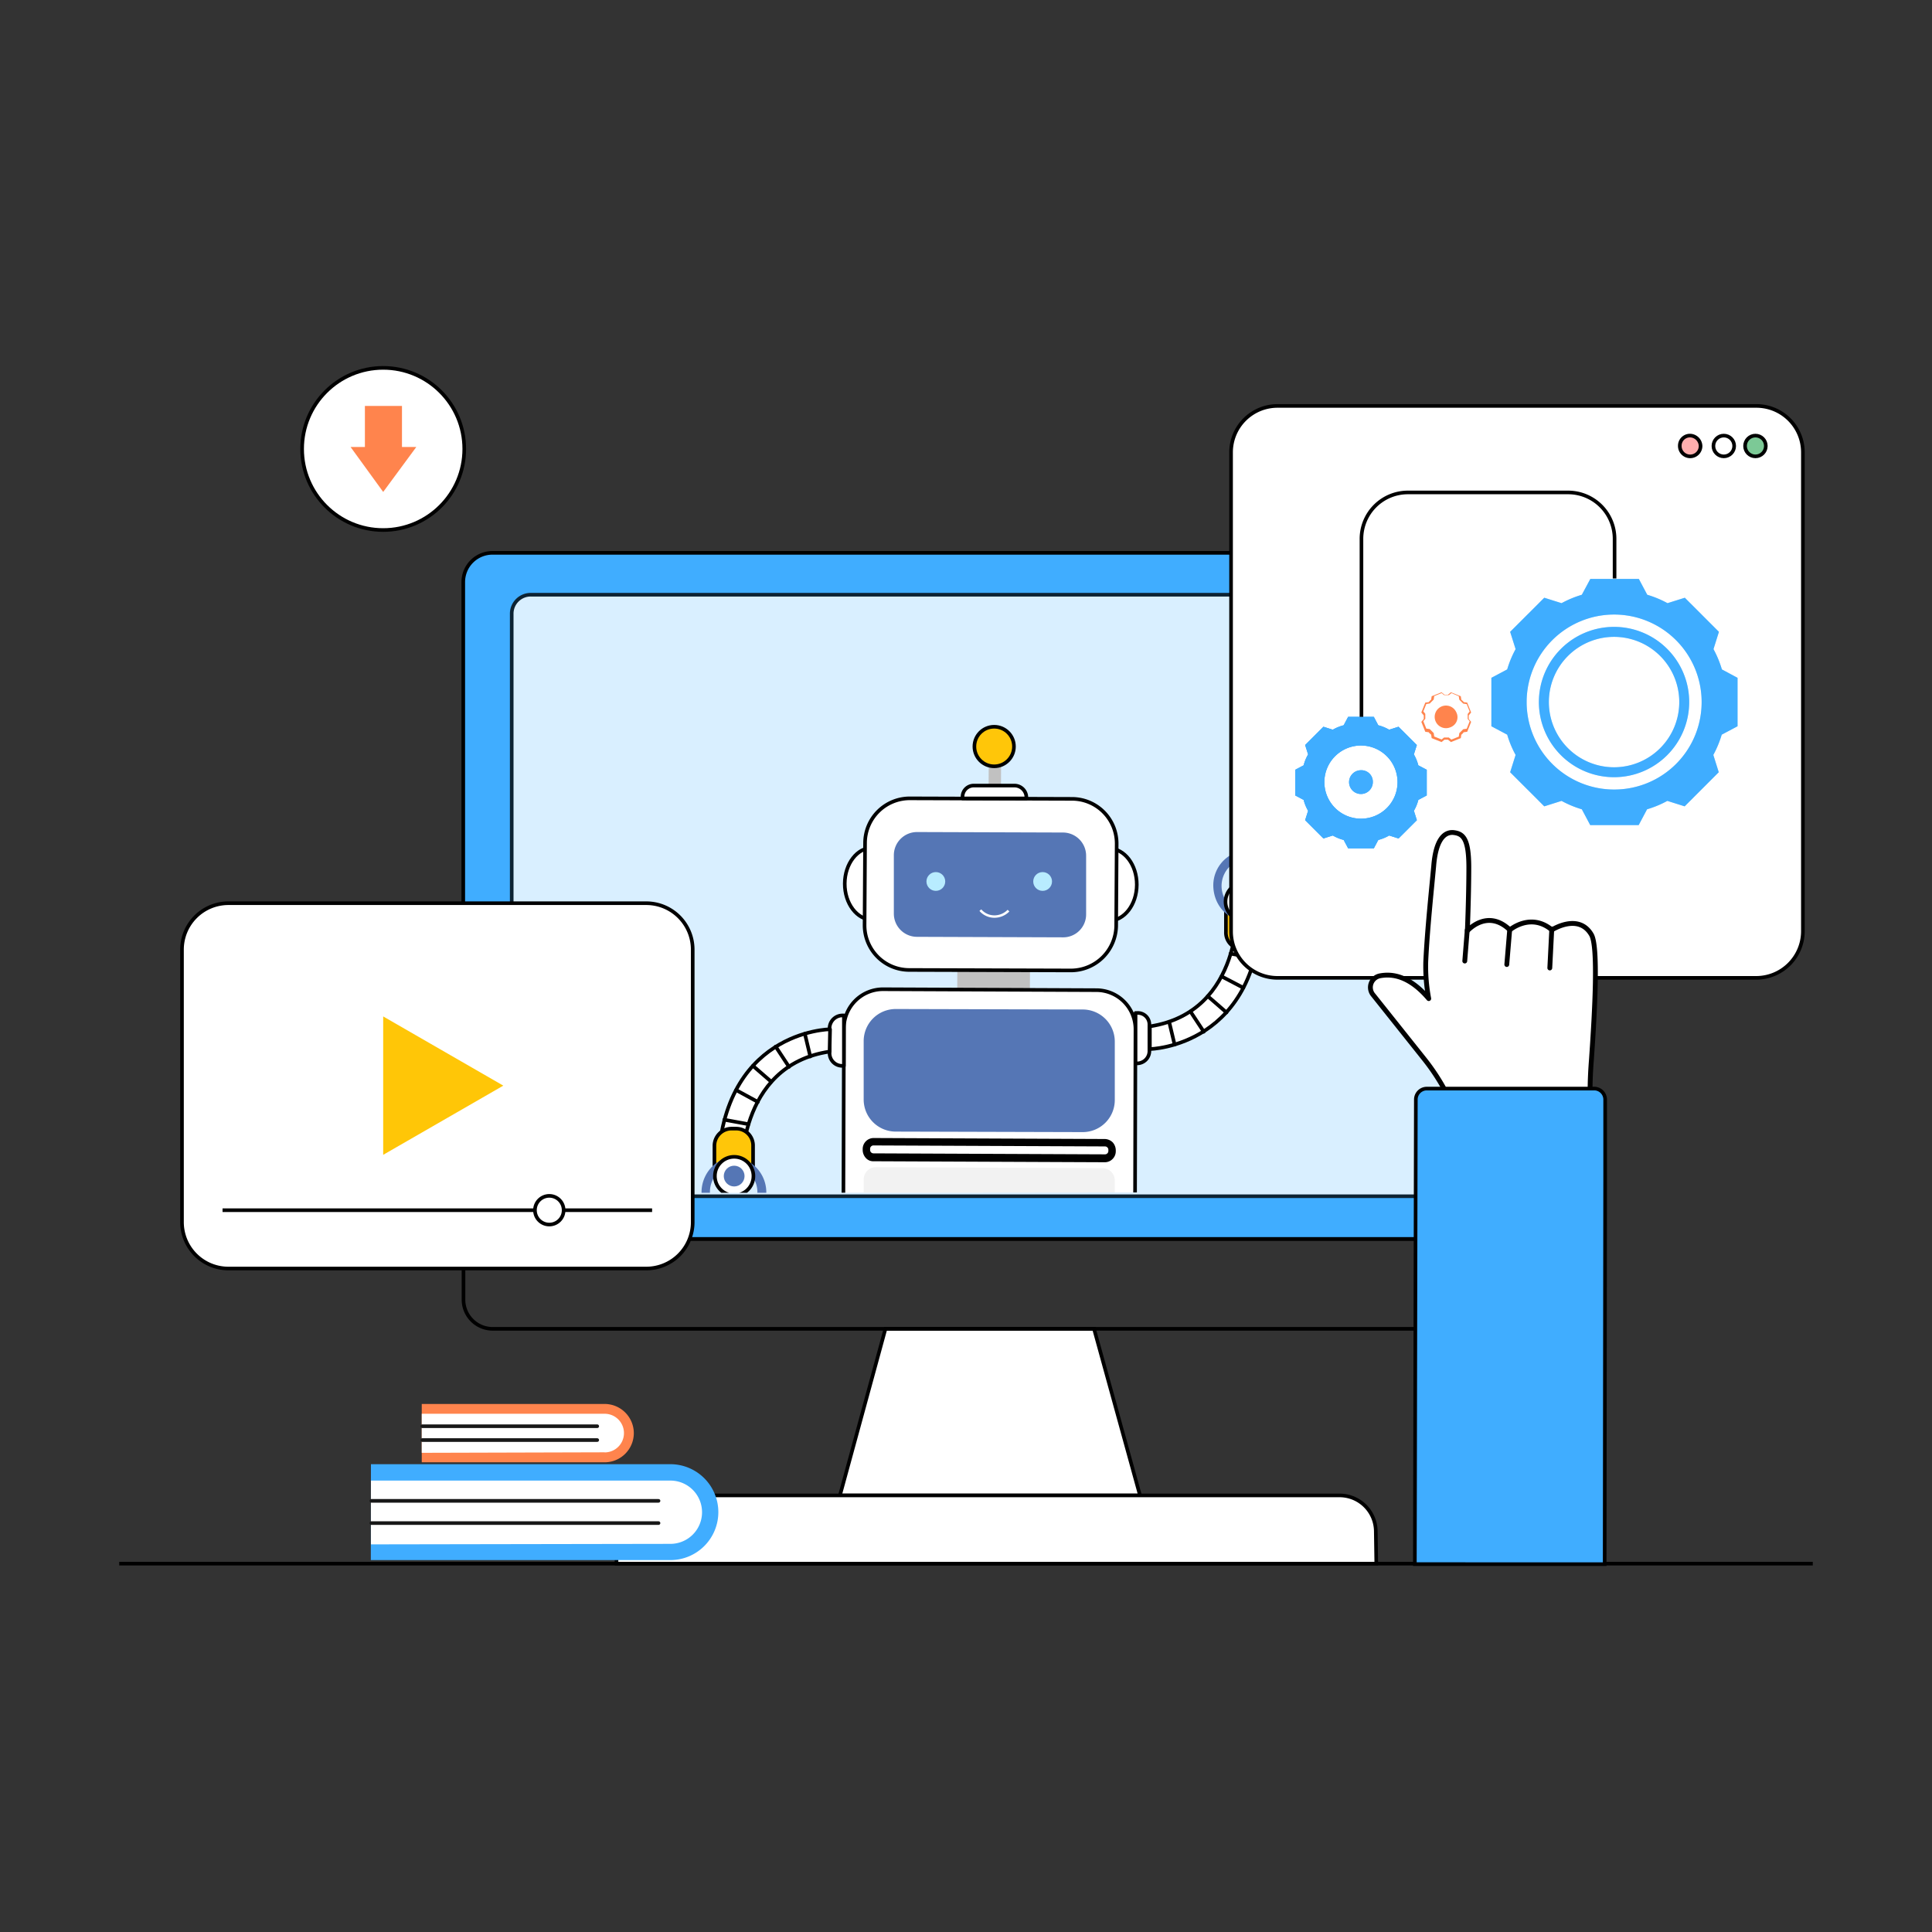 <svg id="图层_1" data-name="图层 1" xmlns="http://www.w3.org/2000/svg" xmlns:xlink="http://www.w3.org/1999/xlink" viewBox="0 0 800 800"><rect x="0" y="0" width="800" height="800" fill="#333333" stroke="none"/><defs><style>.cls-1,.cls-10,.cls-17,.cls-19,.cls-24,.cls-5{fill:none;}.cls-12,.cls-2,.cls-23,.cls-4,.cls-9{fill:#fff;}.cls-12,.cls-15,.cls-17,.cls-2,.cls-20,.cls-21,.cls-23,.cls-24,.cls-4,.cls-5,.cls-6{stroke:#000;}.cls-10,.cls-12,.cls-17,.cls-2,.cls-23,.cls-24{stroke-linecap:round;stroke-linejoin:round;}.cls-10,.cls-15,.cls-17,.cls-2,.cls-20,.cls-21,.cls-4,.cls-5,.cls-6{stroke-width:1.5px;}.cls-3{fill:#ff844d;}.cls-15,.cls-19,.cls-20,.cls-21,.cls-4,.cls-5,.cls-6{stroke-miterlimit:10;}.cls-22,.cls-6,.cls-8{fill:#40adff;}.cls-7{opacity:0.8;}.cls-10{stroke:#181818;}.cls-11{clip-path:url(#clip-path);}.cls-12{stroke-width:1.5px;}.cls-13{fill:#c1c1c1;}.cls-14{fill:#5576b5;}.cls-15{fill:#ffc609;}.cls-16{fill:#f2f2f2;}.cls-18{fill:#b8ecff;}.cls-19{stroke:#fff;}.cls-20{fill:#ffaeae;}.cls-21{fill:#7cc996;}.cls-22{opacity:0.4;isolation:isolate;}.cls-23,.cls-24{stroke-width:2px;}.cls-25{fill:#ffc607;}</style><clipPath id="clip-path"><path class="cls-1" d="M307.89,297c-12.9,0-23.54,4.71-23.54,10.24,0,0-1,186.67,3.69,186.67H308.3l203.87-.2c12.9,0,23.13-4.51,23.13-10.24l-.61-176.44c0-5.73-10.44-10.23-23.54-10.23l-203.26.2Z"/></clipPath></defs><circle class="cls-2" cx="158.67" cy="185.9" r="33.57"/><rect class="cls-3" x="151.1" y="168.09" width="15.35" height="20.88"/><polygon class="cls-3" points="158.67 203.7 145.16 185.08 172.39 185.08 158.67 203.7"/><polygon class="cls-4" points="472.05 619.22 347.8 619.22 366.64 550.24 453.01 550.24 472.05 619.22"/><path class="cls-4" d="M569.89,647.47H255.28V634.16a15,15,0,0,1,15-14.94H554.75a15,15,0,0,1,14.94,14.94l.2,13.31Z"/><path class="cls-5" d="M628,513v25.18A12.09,12.09,0,0,1,616,550.24h-412a12.09,12.09,0,0,1-12.08-12.07V513Z"/><path class="cls-6" d="M628,241V513H191.83V241a12.1,12.1,0,0,1,12.08-12.08H616A12.09,12.09,0,0,1,628,241Z"/><g class="cls-7"><path class="cls-4" d="M608,254.26V489a6.37,6.37,0,0,1-6.34,6.34H218.24a6.38,6.38,0,0,1-6.35-6.34V254.26a7.86,7.86,0,0,1,8-8H600A7.86,7.86,0,0,1,608,254.26Z"/></g><polyline class="cls-5" points="750.63 647.47 513.81 647.47 436.02 647.47 49.37 647.47"/><path class="cls-8" d="M153.55,646H277.6a19.87,19.87,0,0,0,19.85-19.86h0a19.87,19.87,0,0,0-19.85-19.85h-124Z"/><path class="cls-9" d="M277.6,639.28a13.1,13.1,0,0,0,0-26.2h-124v26.41l124.05-.21Z"/><line class="cls-10" x1="272.68" y1="621.47" x2="153.76" y2="621.47"/><line class="cls-10" x1="272.68" y1="630.68" x2="153.76" y2="630.68"/><path class="cls-3" d="M174.64,605.51h75.73a12.1,12.1,0,0,0,12.08-12.08h0a12.11,12.11,0,0,0-12.08-12.08H174.64Z"/><path class="cls-9" d="M250.37,601.41a8,8,0,1,0,0-16H174.64v16.17l75.73-.21Z"/><line class="cls-10" x1="247.3" y1="590.57" x2="174.84" y2="590.57"/><line class="cls-10" x1="247.3" y1="596.3" x2="174.84" y2="596.3"/><g class="cls-11"><ellipse class="cls-12" cx="361.23" cy="365.91" rx="14.94" ry="11.46" transform="translate(-6.04 725.76) rotate(-89.78)"/><ellipse class="cls-12" cx="459.23" cy="366.28" rx="14.94" ry="11.46" transform="translate(91.22 824.13) rotate(-89.78)"/><rect class="cls-13" x="407.41" y="390.48" width="7.98" height="30.09" transform="translate(4.33 815.4) rotate(-89.78)"/><path class="cls-2" d="M443.6,401.84l-67.14-.2A18.52,18.52,0,0,1,358,383l.2-34a18.53,18.53,0,0,1,18.63-18.42l67.14.21a18.52,18.52,0,0,1,18.42,18.62l-.2,34A18.79,18.79,0,0,1,443.6,401.84Z"/><path class="cls-14" d="M440.12,388.13l-60.38-.21a9.6,9.6,0,0,1-9.62-9.62V354.15a9.6,9.6,0,0,1,9.62-9.62l60.38.2a9.61,9.61,0,0,1,9.62,9.62v24.16A9.49,9.49,0,0,1,440.12,388.13Z"/><rect class="cls-13" x="403.93" y="317.41" width="15.97" height="5.12" transform="translate(90.4 730.67) rotate(-89.78)"/><path class="cls-2" d="M420.06,325.29H403.28a4.63,4.63,0,0,0-4.71,4.71v.61H425V330A4.94,4.94,0,0,0,420.06,325.29Z"/><circle class="cls-15" cx="411.67" cy="309.12" r="8.19"/><path class="cls-2" d="M453.83,512.17l-88.42-.41a16.2,16.2,0,0,1-16.17-16.17l.2-69.8a16.2,16.2,0,0,1,16.17-16.17L454,410a16.21,16.21,0,0,1,16.17,16.17L470,496A16.33,16.33,0,0,1,453.83,512.17Z"/><path class="cls-14" d="M448.31,468.78l-77.38-.21a13.28,13.28,0,0,1-13.3-13.3V431.11a13.27,13.27,0,0,1,13.3-13.3l77.38.2a13.28,13.28,0,0,1,13.3,13.31v24.15A13.28,13.28,0,0,1,448.31,468.78Z"/><path class="cls-16" d="M456.49,505.21l-93.74-.41a5.07,5.07,0,0,1-5.12-5.12V488.43a5.07,5.07,0,0,1,5.12-5.12l93.74.41a5.06,5.06,0,0,1,5.12,5.11v11.26A5.07,5.07,0,0,1,456.49,505.21Z"/><path class="cls-2" d="M470.82,419.45h-.61v20.87h.61a5.12,5.12,0,0,0,5.12-5.32V424.36A4.78,4.78,0,0,0,470.82,419.45Z"/><path class="cls-2" d="M476.14,434.39s46.26-.82,46.06-60.39h-9.83s2.67,45-36.23,51Z"/><line class="cls-17" x1="484.13" y1="423.13" x2="486.38" y2="432.55"/><line class="cls-17" x1="492.93" y1="418.83" x2="498.46" y2="427.22"/><line class="cls-17" x1="500.09" y1="412.49" x2="507.87" y2="419.24"/><line class="cls-17" x1="505.82" y1="404.3" x2="514.83" y2="409.01"/><line class="cls-17" x1="509.51" y1="394.88" x2="519.54" y2="396.72"/><line class="cls-17" x1="511.76" y1="384.65" x2="521.59" y2="384.65"/><path class="cls-15" d="M514.63,393h1.84a7.24,7.24,0,0,0,7.16-7.16V374h-16v11.88A6.83,6.83,0,0,0,514.63,393Z"/><path class="cls-14" d="M517.9,381.17v-3.69a11.06,11.06,0,0,0,7.57-10.64,11.53,11.53,0,0,0-7.57-10.64v-3.69a14.75,14.75,0,0,1,0,28.66Z"/><path class="cls-14" d="M513.4,381.17v-3.69a11.26,11.26,0,0,1,0-21.28v-3.69a14.51,14.51,0,0,0-11,14.33C502.55,373.8,506.85,379.53,513.4,381.17Z"/><circle class="cls-2" cx="515.44" cy="373.39" r="7.98"/><circle class="cls-14" cx="515.44" cy="373.39" r="4.3"/><path class="cls-2" d="M348.83,441.35h.61V420.47h-.61a5.37,5.37,0,0,0-5.32,5.12v10.64A5.24,5.24,0,0,0,348.83,441.35Z"/><path class="cls-2" d="M343.71,426.2s-46.26.41-46.46,60h9.82s-2.25-45,36.44-50.76Z"/><line class="cls-17" x1="335.52" y1="437.46" x2="333.27" y2="428.04"/><line class="cls-17" x1="326.72" y1="441.76" x2="321.19" y2="433.36"/><line class="cls-17" x1="319.35" y1="447.9" x2="311.78" y2="441.35"/><line class="cls-17" x1="313.83" y1="456.29" x2="304.82" y2="451.38"/><line class="cls-17" x1="309.94" y1="465.5" x2="299.91" y2="463.66"/><line class="cls-17" x1="307.69" y1="475.74" x2="297.66" y2="475.74"/><path class="cls-15" d="M304.82,467.34H303a7.12,7.12,0,0,0-7.17,7.17v11.87h16V474.51A7,7,0,0,0,304.82,467.34Z"/><path class="cls-14" d="M301.54,479.21v3.69a11.27,11.27,0,0,0,0,21.29v3.68a14.53,14.53,0,0,1-11.05-14.33A15,15,0,0,1,301.54,479.21Z"/><path class="cls-14" d="M306.05,479.42v3.68a11.09,11.09,0,0,1,7.57,10.65,11.54,11.54,0,0,1-7.57,10.64v3.69a14.93,14.93,0,0,0,11.26-14.33A14.7,14.7,0,0,0,306.05,479.42Z"/><circle class="cls-2" cx="304" cy="486.99" r="7.98"/><circle class="cls-14" cx="304" cy="486.99" r="4.3"/><path class="cls-9" d="M361.72,479.21a3.1,3.1,0,0,1-2-.81,2.62,2.62,0,0,1-.82-2v-.41a3.14,3.14,0,0,1,3.07-3.07l95.79.41a3.14,3.14,0,0,1,3.07,3.07v.41a3.14,3.14,0,0,1-3.07,3.07C457.52,479.42,361.72,479.21,361.72,479.21Z"/><path d="M361.72,474.3h0l95.8.41a1.4,1.4,0,0,1,1.43,1.43v.41a1.4,1.4,0,0,1-1.43,1.44h0l-95.8-.41a1.4,1.4,0,0,1-1.43-1.44v-.41a1.4,1.4,0,0,1,1.43-1.43m0-3.07a4.55,4.55,0,0,0-4.5,4.5v.41a5,5,0,0,0,1.23,3.28,4.08,4.08,0,0,0,3.27,1.43l95.8.41a4.55,4.55,0,0,0,4.5-4.5v-.41a5,5,0,0,0-1.23-3.28,4.81,4.81,0,0,0-3.27-1.43l-95.8-.41Z"/><rect class="cls-12" x="335.97" y="538.68" width="79.42" height="26" transform="translate(-177.4 925.28) rotate(-89.78)"/><path class="cls-15" d="M392.22,592.2a16.79,16.79,0,0,0-33.57,0"/><path class="cls-14" d="M386.7,549.42H364.18a5.5,5.5,0,0,1-5.53-5.52v-1.44a5.5,5.5,0,0,1,5.53-5.52H386.7a5.49,5.49,0,0,1,5.52,5.52v1.44A5.49,5.49,0,0,1,386.7,549.42Z"/><rect class="cls-12" x="401.68" y="538.88" width="79.42" height="26" transform="translate(-112.15 991.2) rotate(-89.78)"/><path class="cls-15" d="M457.93,592.41a16.79,16.79,0,1,0-33.57,0"/><path class="cls-14" d="M452.6,549.63H430.09a5.51,5.51,0,0,1-5.53-5.53v-1.43a5.51,5.51,0,0,1,5.53-5.53H452.6a5.5,5.5,0,0,1,5.53,5.53v1.43A5.5,5.5,0,0,1,452.6,549.63Z"/><circle class="cls-18" cx="387.51" cy="365" r="3.89"/><circle class="cls-18" cx="431.73" cy="365" r="3.89"/><path class="cls-19" d="M417.6,377.07a8.18,8.18,0,0,1-5.73,2.46,7.71,7.71,0,0,1-5.93-2.66"/></g><path class="cls-4" d="M727.3,404.91H529a19.22,19.22,0,0,1-19.24-19.24V187.33A19.22,19.22,0,0,1,529,168.09H727.3a19.22,19.22,0,0,1,19.24,19.24V385.67A19.34,19.34,0,0,1,727.3,404.91Z"/><path class="cls-20" d="M704.17,184.67a4.3,4.3,0,1,1-8.6,0,4.2,4.2,0,0,1,4.3-4.3A4.46,4.46,0,0,1,704.17,184.67Z"/><circle class="cls-4" cx="713.79" cy="184.67" r="4.3"/><circle class="cls-21" cx="726.89" cy="184.67" r="4.3"/><path class="cls-8" d="M713,277.19a43.17,43.17,0,0,0-3.48-8.4h0l2.25-7.16-14.12-14.12-7.17,2.25h0a42.83,42.83,0,0,0-8.39-3.48h0l-3.48-6.55H658.52L655,246.28a43.08,43.08,0,0,0-8.39,3.48h0l-7.16-2.25-14.13,14.12,2.26,7.16h0a42,42,0,0,0-3.48,8.4l-6.55,3.48v20.06l6.55,3.48h0a41.88,41.88,0,0,0,3.48,8.39h0l-2.26,7.16,14.13,14.13,7.16-2.26a42.47,42.47,0,0,0,8.39,3.48l3.48,6.55h20.06l3.48-6.55h0a42.23,42.23,0,0,0,8.39-3.48l7.17,2.26,14.12-14.13-2.25-7.16h0a43.08,43.08,0,0,0,3.48-8.39h0l6.55-3.48V280.67Zm-44.62,49.74a36.23,36.23,0,1,1,36.23-36.23,36.17,36.17,0,0,1-36.23,36.23Z"/><path class="cls-8" d="M668.35,259.58a31.12,31.12,0,1,0,31.11,31.12A31.1,31.1,0,0,0,668.35,259.58Zm0,58.13a27,27,0,1,1,27-27h0A27,27,0,0,1,668.35,317.71Z"/><path class="cls-22" d="M713,277.19a43.17,43.17,0,0,0-3.48-8.4h0l2.25-7.16-14.12-14.12-7.17,2.25h0a42.83,42.83,0,0,0-8.39-3.48h0l-3.48-6.55H658.52L655,246.28a43.08,43.08,0,0,0-8.39,3.48h0l-7.16-2.25-14.13,14.12,2.26,7.16h0a42,42,0,0,0-3.48,8.4l-6.55,3.48v20.06l6.55,3.48h0a41.88,41.88,0,0,0,3.48,8.39h0l-2.26,7.16,14.13,14.13,7.16-2.26a42.47,42.47,0,0,0,8.39,3.48l3.48,6.55h20.06l3.48-6.55h0a42.23,42.23,0,0,0,8.39-3.48l7.17,2.26,14.12-14.13-2.25-7.16h0a43.08,43.08,0,0,0,3.48-8.39h0l6.55-3.48V280.67Zm-44.62,49.74a36.23,36.23,0,1,1,36.23-36.23,36.17,36.17,0,0,1-36.23,36.23Z"/><path class="cls-22" d="M668.35,259.58a31.12,31.12,0,1,0,31.11,31.12A31.1,31.1,0,0,0,668.35,259.58Zm0,58.13a27,27,0,1,1,27-27h0A27,27,0,0,1,668.35,317.71Z"/><path class="cls-8" d="M587.29,316.9a17.46,17.46,0,0,0-1.84-4.51l1.23-3.89-7.58-7.57-3.89,1.23a17.25,17.25,0,0,0-4.5-1.84l-1.84-3.48H558.23l-1.85,3.48a17.39,17.39,0,0,0-4.5,1.84L548,300.93l-7.57,7.57,1.23,3.89a17.48,17.48,0,0,0-1.85,4.51l-3.47,1.84v10.64l3.47,1.84a17.48,17.48,0,0,0,1.85,4.51l-1.23,3.89,7.57,7.57,3.89-1.23a17.39,17.39,0,0,0,4.5,1.84l1.85,3.48h10.64l1.84-3.48a17.25,17.25,0,0,0,4.5-1.84l3.89,1.23,7.58-7.57-1.23-3.89a17.46,17.46,0,0,0,1.84-4.51l3.48-1.84V318.74ZM563.55,339a15.15,15.15,0,1,1,15.14-15.14A15.11,15.11,0,0,1,563.55,339Z"/><path class="cls-8" d="M587.29,316.9a17.46,17.46,0,0,0-1.84-4.51l1.23-3.89-7.58-7.57-3.89,1.23a17.25,17.25,0,0,0-4.5-1.84l-1.84-3.48H558.23l-1.85,3.48a17.39,17.39,0,0,0-4.5,1.84L548,300.93l-7.57,7.57,1.23,3.89a17.48,17.48,0,0,0-1.85,4.51l-3.47,1.84v10.64l3.47,1.84a17.48,17.48,0,0,0,1.85,4.51l-1.23,3.89,7.57,7.57,3.89-1.23a17.39,17.39,0,0,0,4.5,1.84l1.85,3.48h10.64l1.84-3.48a17.25,17.25,0,0,0,4.5-1.84l3.89,1.23,7.58-7.57-1.23-3.89a17.46,17.46,0,0,0,1.84-4.51l3.48-1.84V318.74ZM563.55,339a15.15,15.15,0,1,1,15.14-15.14A15.11,15.11,0,0,1,563.55,339Z"/><path class="cls-8" d="M563.55,318.94a4.92,4.92,0,1,0,4.91,4.92h0A4.73,4.73,0,0,0,563.55,318.94Z"/><path class="cls-22" d="M587.29,316.9a17.46,17.46,0,0,0-1.84-4.51l1.23-3.89-7.58-7.57-3.89,1.23a17.25,17.25,0,0,0-4.5-1.84l-1.84-3.48H558.23l-1.85,3.48a17.39,17.39,0,0,0-4.5,1.84L548,300.93l-7.57,7.57,1.23,3.89a17.48,17.48,0,0,0-1.85,4.51l-3.47,1.84v10.64l3.47,1.84a17.48,17.48,0,0,0,1.85,4.51l-1.23,3.89,7.57,7.57,3.89-1.23a17.39,17.39,0,0,0,4.5,1.84l1.85,3.48h10.64l1.84-3.48a17.25,17.25,0,0,0,4.5-1.84l3.89,1.23,7.58-7.57-1.23-3.89a17.46,17.46,0,0,0,1.84-4.51l3.48-1.84V318.74ZM563.55,339a15.15,15.15,0,1,1,15.14-15.14A15.11,15.11,0,0,1,563.55,339Z"/><path class="cls-8" d="M563.55,318.94a4.92,4.92,0,1,0,4.91,4.92h0A4.73,4.73,0,0,0,563.55,318.94Z"/><path class="cls-3" d="M596.91,307.28l-4.09-1.64-.21-1.43c-.41-.41-.82-.62-1-1l-1.43-.2-1.64-4.1,1-1.22v-1.44l-1-1.23,1.64-4.09,1.43-.2c.41-.41.61-.82,1-1l.21-1.43,4.09-1.64,1.23,1h1.43l1.23-1,4.09,1.64.21,1.43c.41.41.82.62,1,1l1.44.2,1.63,4.09-1,1.23v1.44l1,1.22-1.63,4.1-1.44.2c-.41.41-.61.82-1,1l-.21,1.43-4.09,1.64-1.23-1h-1.43Zm3.07-1.85,1,.82,3.07-1.23.21-1.43.2-.2,1.23-1.23.21-.21,1.43-.2,1.23-3.07-.82-1v-2.05l.82-1-1.23-3.07-1.43-.21-.21-.2-1.23-1.23-.2-.21-.21-1.43L601,287l-1,.82h-2.05l-1-.82-3.07,1.23-.2,1.43-.21.21-1.23,1.23-.2.2-1.44.21-1.22,3.07.81,1v2.05l-.81,1,1.22,3.07,1.44.2.2.21,1.23,1.23.21.2.2,1.43,3.07,1.23,1-.82H600Z"/><path class="cls-3" d="M600.6,301.14a4.68,4.68,0,1,1,2.45-6.15h0a4.44,4.44,0,0,1-2.45,6.15Z"/><path class="cls-5" d="M563.75,296.84V223.15A19.22,19.22,0,0,1,583,203.91h66.32a19.22,19.22,0,0,1,19.24,19.24v16.37"/><path class="cls-23" d="M663.84,486.58,614.1,497.64c-2.86-12.08-6.14-23.95-10-35.82-1.23-3.89-3.89-6.76-5.94-10.65a88.15,88.15,0,0,0-8.6-12.89l-20.88-26.2a4.87,4.87,0,0,1,2.67-8c5.11-1,12.28,0,20.26,9.42a71.55,71.55,0,0,1-1.23-15.35c.62-13.1,2.25-28.45,3.28-39.51.82-10.44,4.09-14.12,8-13.92,4.09.41,6.55,2.26,6.55,14.54,0,11.66-.61,26.2-.61,26.2s8.18-9.42,17.6-.41c0,0,8.6-7.37,17.4,0,0,0,11.05-7.17,16.37,2,2.87,4.92,1.43,31.32,0,51.79C657.7,454.86,658.32,471,663.84,486.58Z"/><line class="cls-24" x1="607.56" y1="385.06" x2="606.53" y2="397.95"/><line class="cls-24" x1="625.16" y1="384.65" x2="623.93" y2="399.39"/><line class="cls-24" x1="642.56" y1="384.65" x2="641.74" y2="400.82"/><path class="cls-6" d="M585.86,647.67l.41-192.4a4.54,4.54,0,0,1,4.5-4.51h69.39a4.54,4.54,0,0,1,4.5,4.51V487l-.2,160.68Z"/><path class="cls-4" d="M267.57,525.27H94.6A19.22,19.22,0,0,1,75.36,506V393.25A19.22,19.22,0,0,1,94.6,374h173a19.22,19.22,0,0,1,19.24,19.25V506A19.22,19.22,0,0,1,267.57,525.27Z"/><polygon class="cls-25" points="208.41 449.54 158.67 420.88 158.67 478.19 208.41 449.54"/><line class="cls-5" x1="92.15" y1="501.12" x2="270.02" y2="501.12"/><circle class="cls-4" cx="227.45" cy="501.12" r="5.94"/></svg>